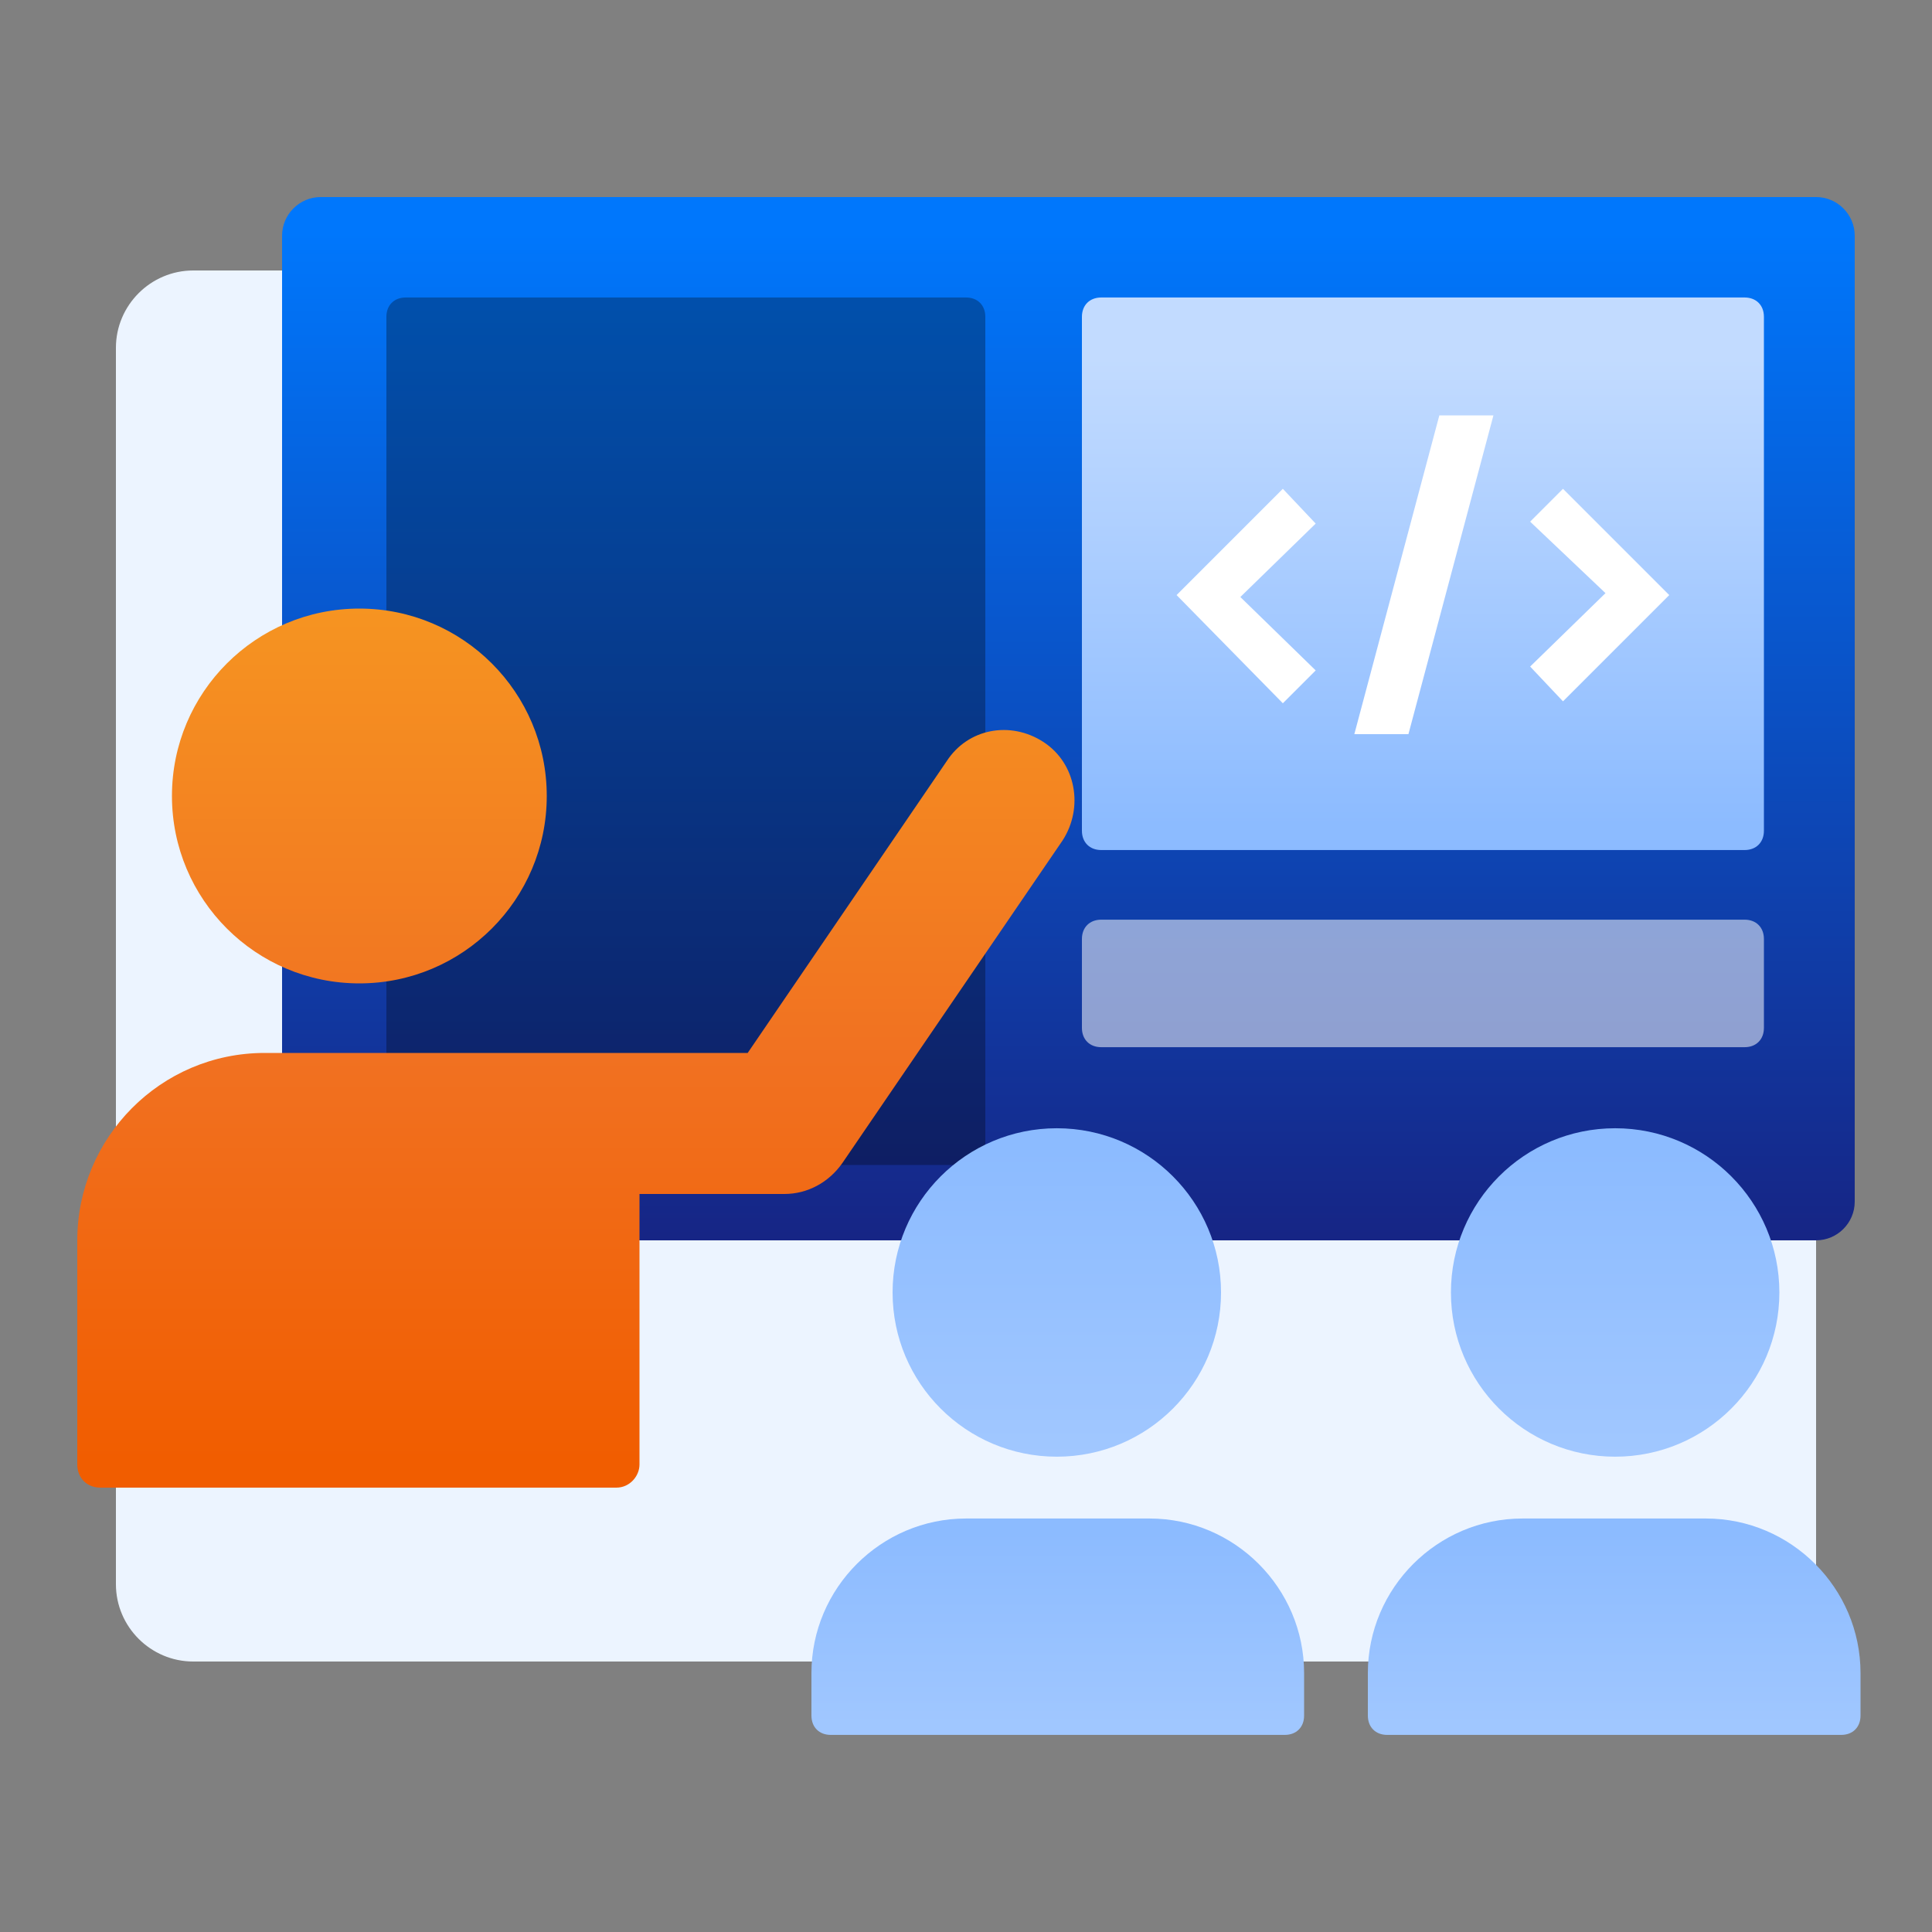 <svg width="100" height="100" viewBox="0 0 100 100" fill="none" xmlns="http://www.w3.org/2000/svg">
<rect x="0" y="0" width="100" height="100" fill="#808080" stroke="none"/>
<path d="M10 14H90C92.2 14 94 15.8 94 18V82C94 84.2 92.2 86 90 86H10C7.8 86 6 84.2 6 82V18C6 15.8 7.8 14 10 14Z" fill="#ECF4FF"/>
<path d="M16.6 10.199H94C95.1 10.199 96 11.099 96 12.199V62.199C96 63.299 95.1 64.199 94 64.199H16.6C15.5 64.199 14.6 63.299 14.6 62.199V12.199C14.6 11.099 15.5 10.199 16.6 10.199Z" fill="url(#paint0_linear)"/>
<g style="mix-blend-mode:soft-light" opacity="0.3">
<path d="M21 15.398H50C50.6 15.398 51 15.798 51 16.398V59.298C51 59.898 50.6 60.298 50 60.298H21C20.4 60.298 20 59.898 20 59.298V16.398C20 15.798 20.4 15.398 21 15.398Z" fill="black"/>
</g>
<path d="M18.6 50.9C23.957 50.9 28.3 46.557 28.3 41.2C28.3 35.843 23.957 31.5 18.6 31.5C13.243 31.5 8.9 35.843 8.9 41.2C8.9 46.557 13.243 50.9 18.6 50.9Z" fill="url(#paint1_linear)"/>
<path d="M54 38.4C52.3 37.3 50.1 37.7 49 39.4L38.7 54.5H13.7C8.3 54.5 4 58.9 4 64.2V75.8C4 76.5 4.5 77 5.2 77H31.9C32.6 77 33.1 76.4 33.1 75.8V61.8H40.6C41.8 61.8 42.9 61.2 43.6 60.2L55 43.5C56.1 41.8 55.7 39.5 54 38.4Z" fill="url(#paint2_linear)"/>
<g style="mix-blend-mode:soft-light" opacity="0.53">
<path d="M57 47.602H90.3C90.9 47.602 91.3 48.002 91.3 48.602V53.202C91.3 53.802 90.9 54.202 90.3 54.202H57C56.4 54.202 56 53.802 56 53.202V48.602C56 48.002 56.4 47.602 57 47.602Z" fill="white"/>
</g>
<path d="M57 15.398H90.3C90.9 15.398 91.3 15.798 91.3 16.398V42.998C91.3 43.598 90.9 43.998 90.3 43.998H57C56.4 43.998 56 43.598 56 42.998V16.398C56 15.798 56.4 15.398 57 15.398Z" fill="url(#paint3_linear)"/>
<path d="M60.9 30.801L66.4 25.301L68.1 27.101L64.2 30.901L68.1 34.701L66.4 36.401L60.9 30.801Z" fill="white"/>
<path d="M77.3 21.5L72.9 38H70.1L74.5 21.5H77.3Z" fill="white"/>
<path d="M79.2 34.501L83.1 30.701L79.2 27.001L80.9 25.301L86.4 30.801L80.9 36.301L79.2 34.501Z" fill="white"/>
<path d="M83.6 75.398C88.294 75.398 92.1 71.593 92.1 66.898C92.1 62.204 88.294 58.398 83.6 58.398C78.906 58.398 75.1 62.204 75.1 66.898C75.1 71.593 78.906 75.398 83.6 75.398Z" fill="url(#paint4_linear)"/>
<path d="M88.3 78.598H78.8C74.4 78.598 70.8 82.198 70.8 86.598V88.798C70.8 89.398 71.2 89.798 71.8 89.798H95.3C95.9 89.798 96.3 89.398 96.3 88.798V86.598C96.3 82.198 92.7 78.598 88.3 78.598Z" fill="url(#paint5_linear)"/>
<path d="M54.7 75.398C59.394 75.398 63.2 71.593 63.2 66.898C63.2 62.204 59.394 58.398 54.7 58.398C50.006 58.398 46.2 62.204 46.2 66.898C46.2 71.593 50.006 75.398 54.7 75.398Z" fill="url(#paint6_linear)"/>
<path d="M59.5 78.598H50C45.6 78.598 42 82.198 42 86.598V88.798C42 89.398 42.4 89.798 43 89.798H66.5C67.1 89.798 67.5 89.398 67.5 88.798V86.598C67.5 82.198 63.9 78.598 59.5 78.598Z" fill="url(#paint7_linear)"/>
<defs>
<linearGradient id="paint0_linear" x1="55.305" y1="63.969" x2="55.305" y2="11.989" gradientUnits="userSpaceOnUse">
<stop stop-color="#162585"/>
<stop offset="1" stop-color="#0077FC"/>
</linearGradient>
<linearGradient id="paint1_linear" x1="18.57" y1="30.128" x2="18.57" y2="75.61" gradientUnits="userSpaceOnUse">
<stop stop-color="#F69621"/>
<stop offset="0.54" stop-color="#F17121"/>
<stop offset="1" stop-color="#F15D00"/>
</linearGradient>
<linearGradient id="paint2_linear" x1="29.808" y1="30.128" x2="29.808" y2="75.61" gradientUnits="userSpaceOnUse">
<stop stop-color="#F69621"/>
<stop offset="0.54" stop-color="#F17121"/>
<stop offset="1" stop-color="#F15D00"/>
</linearGradient>
<linearGradient id="paint3_linear" x1="73.66" y1="18.558" x2="73.66" y2="42.698" gradientUnits="userSpaceOnUse">
<stop stop-color="#C2DBFF"/>
<stop offset="1" stop-color="#8CBBFF"/>
</linearGradient>
<linearGradient id="paint4_linear" x1="83.57" y1="100.335" x2="83.57" y2="59.501" gradientUnits="userSpaceOnUse">
<stop stop-color="#C2DBFF"/>
<stop offset="1" stop-color="#8CBBFF"/>
</linearGradient>
<linearGradient id="paint5_linear" x1="83.565" y1="106.328" x2="83.565" y2="79.298" gradientUnits="userSpaceOnUse">
<stop stop-color="#C2DBFF"/>
<stop offset="1" stop-color="#8CBBFF"/>
</linearGradient>
<linearGradient id="paint6_linear" x1="54.73" y1="100.335" x2="54.73" y2="59.501" gradientUnits="userSpaceOnUse">
<stop stop-color="#C2DBFF"/>
<stop offset="1" stop-color="#8CBBFF"/>
</linearGradient>
<linearGradient id="paint7_linear" x1="54.735" y1="106.328" x2="54.735" y2="79.298" gradientUnits="userSpaceOnUse">
<stop stop-color="#C2DBFF"/>
<stop offset="1" stop-color="#8CBBFF"/>
</linearGradient>
</defs>
</svg>
